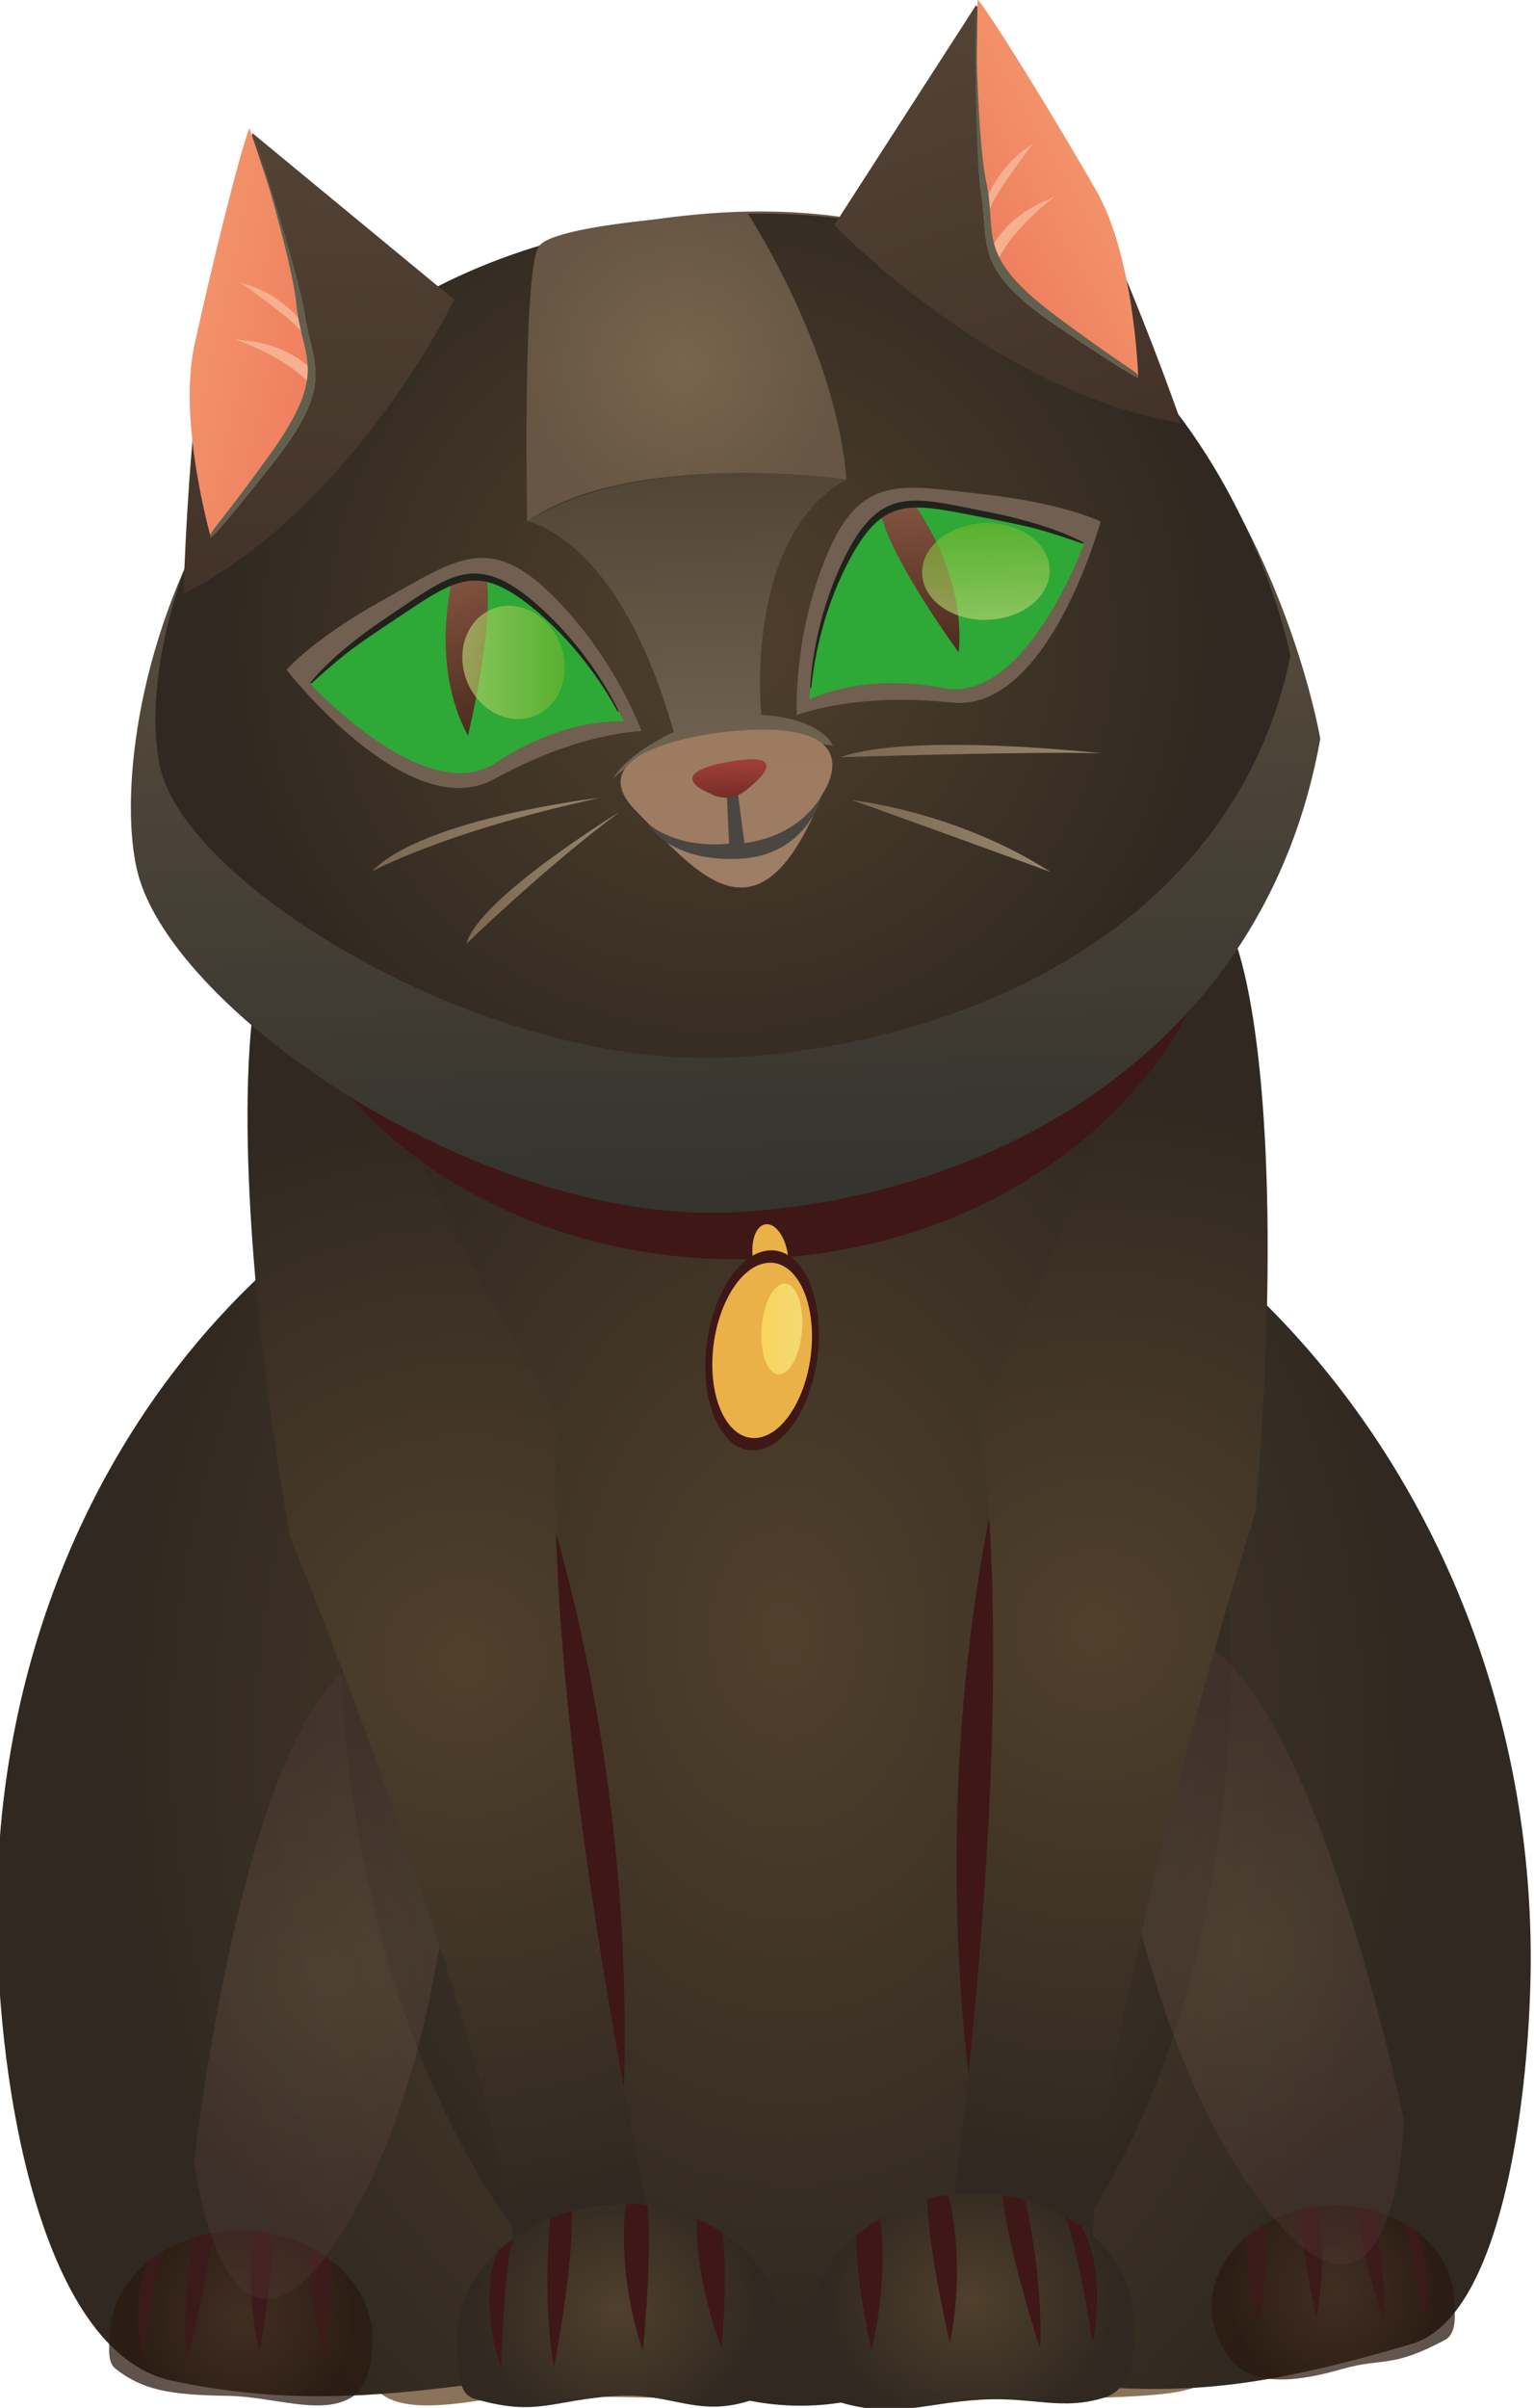 <?xml version="1.0" encoding="utf-8"?>
<!-- Generator: Adobe Illustrator 16.0.0, SVG Export Plug-In . SVG Version: 6.00 Build 0)  -->
<!DOCTYPE svg PUBLIC "-//W3C//DTD SVG 1.1//EN" "http://www.w3.org/Graphics/SVG/1.1/DTD/svg11.dtd">
<svg version="1.1" id="Ebene_1" xmlns="http://www.w3.org/2000/svg" xmlns:xlink="http://www.w3.org/1999/xlink" x="0px" y="0px"
	 width="132.75px" height="208.25px" viewBox="0 0 132.75 208.25" enable-background="new 0 0 132.75 208.25" xml:space="preserve">
<linearGradient id="SVGID_1_" gradientUnits="userSpaceOnUse" x1="97.086" y1="46.468" x2="97.086" y2="197.03" gradientTransform="matrix(-0.913 0.028 0.031 1 152.566 8.469)">
	<stop  offset="0" style="stop-color:#55524D"/>
	<stop  offset="1" style="stop-color:#8B7359"/>
</linearGradient>
<path fill="url(#SVGID_1_)" d="M23.68,133.886c0.683,21.95-0.557,59.077,8.688,72.489c2.177,3.159,9.707,0.84,12.667,0.833
	c8.148-0.02,16.498,0.427,24.833,0.167c6.928-0.214,20.398,0.406,28.834-0.167c3.835-0.261,6.113-0.552,8.333-3.666
	c9.979-14.011,5.124-48.226,4.374-72.382c-1.285-41.336-21.966-74.238-46.194-73.484C40.99,58.429,22.396,92.548,23.68,133.886z"/>
<radialGradient id="SVGID_2_" cx="95.562" cy="175.237" r="63.929" gradientTransform="matrix(-0.881 -0.05 -0.024 1.157 154.937 -46.597)" gradientUnits="userSpaceOnUse">
	<stop  offset="0" style="stop-color:#50402C"/>
	<stop  offset="1" style="stop-color:#312921"/>
</radialGradient>
<path fill="url(#SVGID_2_)" d="M-0.247,163.645c-0.322,15.283,3.489,39.746,15.084,42.244c19.538,4.208,31.926-2.86,54.837-1.575
	c27.125,1.521,30.168,5.036,52.502-1.6c7.802-2.318,10.049-21.029,10.272-31.623c0.858-40.772-28.148-75.5-64.792-77.557
	C31.016,91.478,0.613,122.873-0.247,163.645z"/>
<radialGradient id="SVGID_3_" cx="36.145" cy="119.655" r="58.512" gradientTransform="matrix(-0.743 0.023 0.032 1.034 90.93 16.738)" gradientUnits="userSpaceOnUse">
	<stop  offset="0" style="stop-color:#50402C"/>
	<stop  offset="1" style="stop-color:#312921"/>
</radialGradient>
<path fill="url(#SVGID_3_)" d="M29.412,142.532c1.146,36.844,19.317,66.179,40.582,65.517c21.267-0.663,37.577-31.066,36.432-67.915
	c-1.144-36.845-19.312-66.178-40.578-65.517C44.581,75.279,28.267,105.682,29.412,142.532z"/>
<g opacity="0.75">
	
		<radialGradient id="SVGID_4_" cx="119.09" cy="202.332" r="9.607" gradientTransform="matrix(-0.999 -0.036 -0.036 0.999 147.319 2.527)" gradientUnits="userSpaceOnUse">
		<stop  offset="0" style="stop-color:#473024"/>
		<stop  offset="1" style="stop-color:#2B1A10"/>
	</radialGradient>
	<path fill="url(#SVGID_4_)" d="M32.229,202.355c-0.033,1.896-0.319,4.204-1.999,5.093c-2.696,1.427-6.586-0.177-10.529-0.24
		c-5.034-0.081-7.334-0.5-9.687-2.326c-0.774-0.601-0.537-1.888-0.521-2.896c0.083-5.1,5.239-9.145,11.514-9.044
		C27.287,193.045,32.306,197.26,32.229,202.355z"/>
	<path fill="#3F1717" d="M12.901,195.528c0,0-1.731,2.825-0.459,8.224c0,0,0.914-8.207,1.644-8.975L12.901,195.528z"/>
	<path fill="#3F1717" d="M16.734,193.594c0,0-1.037,5.293-0.584,10.418c0,0,1.864-6.613,2.156-10.808
		C18.307,193.204,17.547,193.226,16.734,193.594z"/>
	<path fill="#3F1717" d="M22.096,193.035c0,0-1.065,4.448,0.368,10.317c0,0,1.165-6.092,1.154-10.144
		C23.618,193.209,22.822,192.853,22.096,193.035z"/>
	<path fill="#3F1717" d="M26.998,194.445c0,0-0.55,3.663,0.995,9.189c0,0,0.886-4.951,0.703-8.125
		C28.696,195.51,27.416,194.569,26.998,194.445z"/>
</g>
<g opacity="0.75">
	
		<radialGradient id="SVGID_5_" cx="-201.593" cy="183.492" r="9.058" gradientTransform="matrix(0.997 -0.074 0.074 0.997 302.805 0.291)" gradientUnits="userSpaceOnUse">
		<stop  offset="0" style="stop-color:#473024"/>
		<stop  offset="1" style="stop-color:#2B1A10"/>
	</radialGradient>
	<path fill="url(#SVGID_5_)" d="M104.871,199.847c0.085,1.596,0.707,3.061,1.717,4.287c1.963,2.382,5.934,1.793,9.613,0.741
		c3.5-1,4.166,0,8.836-2.498c1.112-0.595,0.856-2.362,0.787-3.646c-0.25-4.7-5.143-8.26-10.932-7.949
		C109.107,191.091,104.621,195.146,104.871,199.847z"/>
	<path fill="#3F1717" d="M122.462,192.89c0,0,1.694,2.544,0.704,7.565c0,0-1.127-7.536-1.822-8.222L122.462,192.89z"/>
	<path fill="#3F1717" d="M118.856,191.239c0,0,1.138,4.847,0.898,9.583c0,0-1.944-6.037-2.361-9.895
		C117.394,190.928,118.099,190.924,118.856,191.239z"/>
	<path fill="#3F1717" d="M113.9,190.9c0,0,1.129,4.071,0.006,9.529c0,0-1.28-5.575-1.412-9.313
		C112.494,191.116,113.221,190.76,113.9,190.9z"/>
	<path fill="#3F1717" d="M109.424,192.374c0,0,0.634,3.358-0.606,8.505c0,0-0.983-4.533-0.926-7.469
		C107.892,193.41,109.041,192.504,109.424,192.374z"/>
</g>
<radialGradient id="SVGID_6_" cx="73.01" cy="102.872" r="21.089" gradientTransform="matrix(-0.92 0.392 0.392 0.92 135.309 45.295)" gradientUnits="userSpaceOnUse">
	<stop  offset="0" style="stop-color:#8B7359"/>
	<stop  offset="1" style="stop-color:#604141"/>
</radialGradient>
<path opacity="0.25" fill="url(#SVGID_6_)" d="M121.508,183.429c0,0-12.088-58.942-26.607-37.462c0,0,2.344,28.688,14.122,44.348
	C120.8,205.974,121.508,183.429,121.508,183.429z"/>
<radialGradient id="SVGID_7_" cx="-248.766" cy="218.935" r="21.087" gradientTransform="matrix(0.952 0.307 -0.307 0.952 332.317 38.915)" gradientUnits="userSpaceOnUse">
	<stop  offset="0" style="stop-color:#8B7359"/>
	<stop  offset="1" style="stop-color:#604141"/>
</radialGradient>
<path opacity="0.25" fill="url(#SVGID_7_)" d="M16.804,186.959c0,0,6.646-59.799,23.068-39.73c0,0,0.289,28.775-10.01,45.445
	C19.564,209.348,16.804,186.959,16.804,186.959z"/>
<path fill="#3F1717" d="M88.3,120.245c0,0-9.948,29.694-3.138,68.542c6.813,38.838,6.893,1.681,6.893,1.681l0.502-12.143
	l1.326-51.853"/>
<radialGradient id="SVGID_8_" cx="20.183" cy="169.805" r="46.317" gradientTransform="matrix(-0.963 -0.269 -0.269 0.963 160.032 -17.156)" gradientUnits="userSpaceOnUse">
	<stop  offset="0" style="stop-color:#50402C"/>
	<stop  offset="1" style="stop-color:#312921"/>
</radialGradient>
<path fill="url(#SVGID_8_)" d="M84.702,122.106c4.317,30.725-4.001,81.102-4.001,81.102l12.333,0.667l1.499-6.426
	c-0.945-18.912,14.111-66.68,14.111-66.68c4.197-48.061-4.881-73.466-13.316-34.292C93.664,104.207,84.702,122.106,84.702,122.106z"
	/>
<g>
	
		<radialGradient id="SVGID_9_" cx="66.817" cy="172.578" r="12.543" gradientTransform="matrix(-0.998 0.061 0.052 0.854 141.713 47.562)" gradientUnits="userSpaceOnUse">
		<stop  offset="0" style="stop-color:#50402C"/>
		<stop  offset="1" style="stop-color:#312921"/>
	</radialGradient>
	<path fill="url(#SVGID_9_)" d="M70.129,201.967c0.131,2.143,0.32,5.106,2.36,5.736c4.878,1.505,7.294,0.146,12.378-0.161
		c4.53-0.277,7,1,10.783-0.208c2.506-0.801,2.607-4.477,2.45-7.069c-0.382-6.273-6.952-10.971-14.681-10.499
		C75.698,190.238,69.748,195.699,70.129,201.967z"/>
	<path fill="#3F1717" d="M93.547,192.499c0,0,2.289,3.384,1.019,10.104c0,0-1.581-10.055-2.517-10.963L93.547,192.499z"/>
	<path fill="#3F1717" d="M88.719,190.337c0,0,1.572,6.451,1.295,12.789c0,0-2.656-8.044-3.255-13.198
		C86.759,189.928,87.702,189.922,88.719,190.337z"/>
	<path fill="#3F1717" d="M82.092,189.936c0,0,1.555,5.417,0.111,12.721c0,0-1.771-7.436-1.979-12.422
		C80.225,190.234,81.186,189.754,82.092,189.936z"/>
	<path fill="#3F1717" d="M76.13,191.941c0,0,0.888,4.48-0.721,11.371c0,0-1.358-6.051-1.313-9.966
		C74.096,193.347,75.624,192.122,76.13,191.941z"/>
</g>
<path fill="#3F1717" d="M43.054,118.021c0,0,13.169,28.41,10.698,67.768c-2.485,39.356-6.671,2.432-6.671,2.432l-1.835-12.011
	l-7.052-51.384"/>
<radialGradient id="SVGID_10_" cx="201.402" cy="67.455" r="47.564" gradientTransform="matrix(0.937 -0.35 0.35 0.937 -172.166 150.971)" gradientUnits="userSpaceOnUse">
	<stop  offset="0" style="stop-color:#50402C"/>
	<stop  offset="1" style="stop-color:#312921"/>
</radialGradient>
<path fill="url(#SVGID_10_)" d="M48.193,122.185c-1.663,30.98,11.174,84.19,11.174,84.19l-11.833,0.167l-2.655-8.445
	c-0.688-18.928-19.795-65.218-19.795-65.218c-8.315-47.522-1.456-73.617,10.318-35.313
	C37.723,105.124,48.193,122.185,48.193,122.185z"/>
<g>
	
		<radialGradient id="SVGID_11_" cx="225.199" cy="170.478" r="12.401" gradientTransform="matrix(0.998 -0.064 0.055 0.854 -180.73 68.52)" gradientUnits="userSpaceOnUse">
		<stop  offset="0" style="stop-color:#50402C"/>
		<stop  offset="1" style="stop-color:#312921"/>
	</radialGradient>
	<path fill="url(#SVGID_11_)" d="M67.52,201.127c0.143,2.223,0.309,5.371-1.758,6.187c-5.228,2.062-7.415-0.423-12.395-0.105
		c-5.701,0.367-6.833,1.834-12.309,0.257c-1.551-0.446-1.397-2.896-1.504-4.539c-0.407-6.27,5.527-11.751,13.255-12.253
		C60.53,190.18,67.115,194.858,67.52,201.127z"/>
	<path fill="#3F1717" d="M43.104,194.656c0,0-1.851,3.641,0.249,10.146c0,0,0.317-10.175,1.129-11.187L43.104,194.656z"/>
	<path fill="#3F1717" d="M47.621,191.902c0,0-0.747,6.604,0.314,12.858c0,0,1.635-8.319,1.585-13.498
		C49.521,191.263,48.579,191.371,47.621,191.902z"/>
	<path fill="#3F1717" d="M54.148,190.682c0,0-0.868,5.573,1.475,12.638c0,0,0.833-7.6,0.42-12.568
		C56.043,190.751,55.023,190.387,54.148,190.682z"/>
	<path fill="#3F1717" d="M60.315,191.93c0,0-0.32,4.555,2.133,11.187c0,0,0.595-6.173,0.063-10.049
		C62.512,193.067,60.84,192.038,60.315,191.93z"/>
</g>
<path fill="#3F1717" d="M22.261,75.242c0.594,19.304,19.889,34.366,43.095,33.644c23.205-0.718,41.525-16.953,40.928-36.254
	c-0.6-19.304-19.897-34.367-43.1-33.646C39.979,39.709,21.655,55.938,22.261,75.242z"/>
<path fill="#EAB148" d="M65.164,108.881c0.24,1.525,1.102,2.659,1.928,2.53c0.829-0.128,1.31-1.469,1.072-2.994
	c-0.234-1.527-1.099-2.659-1.928-2.532C65.41,106.016,64.932,107.356,65.164,108.881z"/>
<path fill="#3F1717" d="M61.039,117.935c-0.08,4.736,2.059,8.063,4.775,7.431c2.714-0.634,4.98-4.98,5.057-9.718
	c0.077-4.741-2.06-8.069-4.774-7.436C63.381,108.838,61.117,113.193,61.039,117.935z"/>
<path fill="#EAB148" d="M61.645,117.793c-0.07,4.15,1.806,7.062,4.186,6.512c2.381-0.552,4.366-4.367,4.434-8.516
	c0.069-4.149-1.804-7.074-4.185-6.516C63.699,109.824,61.715,113.645,61.645,117.793z"/>
<linearGradient id="SVGID_12_" gradientUnits="userSpaceOnUse" x1="83.254" y1="99.41" x2="89.237" y2="99.41" gradientTransform="matrix(-0.592 0.138 -0.041 2.51 122.849 -146.471)">
	<stop  offset="0" style="stop-color:#F9EF8A"/>
	<stop  offset="1" style="stop-color:#FFE867"/>
</linearGradient>
<path opacity="0.65" fill="url(#SVGID_12_)" d="M65.886,115.346c0.036-2.159,0.858-4.095,1.837-4.315
	c0.978-0.229,1.744,1.332,1.707,3.49c-0.036,2.158-0.857,4.087-1.837,4.321C66.614,119.069,65.85,117.504,65.886,115.346z"/>
<g>
	
		<linearGradient id="SVGID_13_" gradientUnits="userSpaceOnUse" x1="84.512" y1="93.561" x2="84.512" y2="7.068" gradientTransform="matrix(-1 0.031 0.031 1 145.525 8.706)">
		<stop  offset="0" style="stop-color:#34332E"/>
		<stop  offset="1" style="stop-color:#6B5944"/>
	</linearGradient>
	<path fill="url(#SVGID_13_)" d="M114.257,63.894c0,0-8.22-48.836-52.852-45.438C16.774,21.85,8.847,63.316,11.908,75.452
		c3.056,12.136,30.108,30.732,52.017,29.38C85.832,103.484,109.404,91.022,114.257,63.894z"/>
	
		<radialGradient id="SVGID_14_" cx="84.512" cy="43.706" r="43.287" gradientTransform="matrix(-1 0.031 0.031 1 145.525 8.706)" gradientUnits="userSpaceOnUse">
		<stop  offset="0" style="stop-color:#50402C"/>
		<stop  offset="1" style="stop-color:#312921"/>
	</radialGradient>
	<path fill="url(#SVGID_14_)" d="M111.668,56.758c0,0-7.672-41.15-50.259-38.132C18.817,21.645,11.111,56.63,13.989,66.852
		c2.872,10.224,28.611,25.808,49.519,24.593C84.416,90.229,106.945,79.645,111.668,56.758z"/>
</g>
<g>
	<path fill="#715F51" d="M95.244,45.114c0,0-3.064-1.579-10.129-2.364c-7.06-0.787-10.611-1.85-13.572,5.279
		c-2.964,7.129-2.588,13.819-2.588,13.819s4.965-1.998,13.372-1.085C90.732,61.677,95.244,45.114,95.244,45.114z"/>
	<path fill="#2EA836" d="M93.839,46.968c0,0-2.522-1.568-8.532-2.731c-6.012-1.167-8.988-2.324-12.025,3.594
		c-3.035,5.917-3.24,12.668-3.24,12.668s4.467-2.351,11.623-0.987C88.818,60.877,93.839,46.968,93.839,46.968z"/>
	
		<linearGradient id="SVGID_15_" gradientUnits="userSpaceOnUse" x1="67.151" y1="45.742" x2="67.151" y2="32.632" gradientTransform="matrix(-1 0.031 0.031 1 145.525 8.706)">
		<stop  offset="0" style="stop-color:#4B2B1E"/>
		<stop  offset="1" style="stop-color:#83533F"/>
	</linearGradient>
	<path fill="url(#SVGID_15_)" d="M78.973,43.422c0,0,4.673,6.005,3.988,12.992c0,0-5.723-7.772-6.76-11.991L78.973,43.422z"/>
	
		<linearGradient id="SVGID_16_" gradientUnits="userSpaceOnUse" x1="61.443" y1="43.013" x2="61.443" y2="34.643" gradientTransform="matrix(-1 0.031 0.031 1 145.525 8.706)">
		<stop  offset="0" style="stop-color:#BBD472"/>
		<stop  offset="1" style="stop-color:#6EB52C"/>
	</linearGradient>
	<path opacity="0.65" fill="url(#SVGID_16_)" d="M79.802,49.597c0.071,2.311,2.603,4.106,5.651,4.011
		c3.047-0.095,5.461-2.044,5.386-4.355c-0.071-2.308-2.6-4.103-5.646-4.011C82.145,45.34,79.729,47.289,79.802,49.597z"/>
	<path fill="#21221C" d="M84.623,44.661c-6.008-1.163-8.275-1.79-11.309,4.128c-2.282,4.446-2.928,8.806-3.109,10.703
		c-0.058,0.018-0.098,0.026-0.098,0.026s0.139-5.771,3.174-11.688c3.037-5.917,6.014-4.761,12.025-3.594
		c6.01,1.163,8.532,2.731,8.532,2.731l-0.168,0.042C89.859,45.699,89.402,45.587,84.623,44.661z"/>
</g>
<g>
	<path fill="#715F51" d="M24.799,57.935c0,0,2.216-2.64,8.428-6.091c6.211-3.451,9.082-5.801,14.563-0.366
		c5.484,5.434,7.721,11.75,7.721,11.75s-5.354,0.075-12.756,4.158C35.354,71.472,24.799,57.935,24.799,57.935z"/>
	<path fill="#2EA836" d="M26.811,59.103c0,0,1.717-2.422,6.814-5.814c5.099-3.392,7.393-5.609,12.478-1.324
		c5.085,4.289,7.878,10.439,7.878,10.439s-5.025-0.445-11.1,3.573C36.808,69.994,26.811,59.103,26.811,59.103z"/>
	
		<linearGradient id="SVGID_17_" gradientUnits="userSpaceOnUse" x1="291.616" y1="96.331" x2="291.616" y2="83.22" gradientTransform="matrix(0.934 -0.357 0.357 0.934 -263.368 76.632)">
		<stop  offset="0" style="stop-color:#4B2B1E"/>
		<stop  offset="1" style="stop-color:#83533F"/>
	</linearGradient>
	<path fill="url(#SVGID_17_)" d="M39.158,50.095c0,0-1.996,7.343,1.337,13.526c0,0,2.278-9.38,1.602-13.671L39.158,50.095z"/>
	<linearGradient id="SVGID_18_" gradientUnits="userSpaceOnUse" x1="40.01" y1="57.292" x2="48.876" y2="57.292">
		<stop  offset="0" style="stop-color:#BBD472"/>
		<stop  offset="1" style="stop-color:#6EB52C"/>
	</linearGradient>
	<path opacity="0.65" fill="url(#SVGID_18_)" d="M48.502,55.74c0.983,2.565-0.042,5.342-2.282,6.199
		c-2.245,0.858-4.854-0.527-5.839-3.095c-0.978-2.568,0.042-5.342,2.287-6.201C44.908,51.787,47.519,53.173,48.502,55.74z"/>
	<path fill="#21221C" d="M34.42,53.419c5.092-3.393,6.942-4.844,12.027-0.559c3.818,3.222,6.099,6.999,7,8.674
		c0.06-0.008,0.1-0.011,0.1-0.011s-2.359-5.271-7.444-9.56c-5.085-4.286-7.379-2.068-12.478,1.324
		c-5.098,3.393-6.814,5.814-6.814,5.814l0.17-0.026C29.993,56.397,30.364,56.118,34.42,53.419z"/>
</g>
<g>
	
		<linearGradient id="SVGID_19_" gradientUnits="userSpaceOnUse" x1="55.2" y1="26.892" x2="68.306" y2="-10.873" gradientTransform="matrix(-1 0.004 0.004 1 146.642 13.249)">
		<stop  offset="0" style="stop-color:#423228"/>
		<stop  offset="1" style="stop-color:#524335"/>
	</linearGradient>
	<path fill="url(#SVGID_19_)" d="M102.227,36.587c0,0-9.204-26.848-17.766-36.13l-12.26,19.005
		C72.201,19.462,86.043,33.994,102.227,36.587z"/>
	
		<linearGradient id="SVGID_20_" gradientUnits="userSpaceOnUse" x1="52.696" y1="1.456" x2="62.161" y2="6.92" gradientTransform="matrix(-1 0.004 0.004 1 146.642 13.249)">
		<stop  offset="0" style="stop-color:#F2926A"/>
		<stop  offset="1" style="stop-color:#EF7E5F"/>
	</linearGradient>
	<path fill="url(#SVGID_20_)" d="M84.595-0.069c0,0-0.298,12.932,0.323,16.836c0.721,4.504-0.771,6.501,6.672,11.512
		c7.444,5.012,6.91,4.35,6.91,4.35s-0.303-10.341-3.639-16.161C91.524,10.648,85.927,1.519,84.595-0.069z"/>
	<path fill="#F7B08F" d="M85.549,16.828c0,0,1.082-2.703,3.825-4.372c0,0-3.513,4.58-3.717,5.667
		C85.457,19.215,85.549,16.828,85.549,16.828z"/>
	<path fill="#F7B08F" d="M85.768,21.586c0,0,1.041-2.885,5.508-4.568c0,0-3.506,2.525-4.996,5.612L85.768,21.586z"/>
	<path fill="#61604E" d="M84.415,0.088c0,0,0.093,11.729,0.925,15.596c1.006,4.666-1.086,6.351,6.191,11.752
		c5.52,4.101,6.838,4.695,6.965,5.05c0.004,0.092,0.004,0.144,0.004,0.144s0.534,0.662-6.91-4.35
		c-7.443-5.01-5.951-7.008-6.672-11.512C84.297,12.863,84.415,0.088,84.415,0.088z"/>
</g>
<g>
	
		<linearGradient id="SVGID_21_" gradientUnits="userSpaceOnUse" x1="257.246" y1="76.676" x2="270.352" y2="38.912" gradientTransform="matrix(0.954 -0.3 0.3 0.954 -241.201 55.598)">
		<stop  offset="0" style="stop-color:#423228"/>
		<stop  offset="1" style="stop-color:#524335"/>
	</linearGradient>
	<path fill="url(#SVGID_21_)" d="M15.887,51.347c0,0,0.634-28.375,5.981-39.814l17.442,14.392
		C39.311,25.925,30.526,43.97,15.887,51.347z"/>
	
		<linearGradient id="SVGID_22_" gradientUnits="userSpaceOnUse" x1="254.742" y1="51.239" x2="264.207" y2="56.704" gradientTransform="matrix(0.954 -0.3 0.3 0.954 -241.201 55.598)">
		<stop  offset="0" style="stop-color:#F2926A"/>
		<stop  offset="1" style="stop-color:#EF7E5F"/>
	</linearGradient>
	<path fill="url(#SVGID_22_)" d="M21.587,11.07c0,0,4.199,12.231,4.785,16.144c0.68,4.507,2.706,5.959-2.866,12.99
		c-5.573,7.031-5.267,6.241-5.267,6.241s-2.843-9.944-1.432-16.505C18.224,23.382,20.792,12.987,21.587,11.07z"/>
	<path fill="#F7B08F" d="M25.793,27.461c0,0-1.85-2.247-4.973-3.006c0,0,4.734,3.295,5.265,4.273
		C26.604,29.705,25.793,27.461,25.793,27.461z"/>
	<path fill="#F7B08F" d="M27.024,32.063c0,0-1.862-2.436-6.628-2.689c0,0,4.106,1.349,6.457,3.837L27.024,32.063z"/>
	<path fill="#61604E" d="M21.802,11.163c0,0,3.468,11.206,3.845,15.142c0.451,4.754,2.958,5.725-2.34,13.078
		c-4.011,5.579-5.093,6.545-5.102,6.927c0.017,0.085,0.034,0.135,0.034,0.135s-0.307,0.791,5.267-6.241
		c5.572-7.031,3.546-8.482,2.866-12.99C25.786,23.301,21.802,11.163,21.802,11.163z"/>
</g>
<g>
	
		<radialGradient id="SVGID_23_" cx="87.129" cy="20.204" r="13.463" gradientTransform="matrix(-1 0.031 0.031 1 145.525 8.706)" gradientUnits="userSpaceOnUse">
		<stop  offset="0" style="stop-color:#79654F"/>
		<stop  offset="1" style="stop-color:#665643"/>
	</radialGradient>
	<path fill="url(#SVGID_23_)" d="M73.244,41.478c0,0-18.579-2.669-27.625,3.609c0,0-0.421-21.608,1.008-23.774
		c1.43-2.169,18.029-2.936,18.029-2.936S72.395,30.134,73.244,41.478z"/>
	
		<linearGradient id="SVGID_24_" gradientUnits="userSpaceOnUse" x1="87.129" y1="29.632" x2="87.129" y2="55.739" gradientTransform="matrix(-1 0.031 0.031 1 145.525 8.706)">
		<stop  offset="0" style="stop-color:#534536"/>
		<stop  offset="1" style="stop-color:#716552"/>
	</linearGradient>
	<path fill="url(#SVGID_24_)" d="M73.244,41.478c0,0-17.575-2.7-27.625,3.609c0,0,7.907,1.252,12.687,18.224
		c0,0-3.945,1.747-5.25,4.038c0,0,4.705-5.395,19.028-2.842c0,0-0.822-2.35-6.203-2.684C65.881,61.823,64.279,46.503,73.244,41.478z
		"/>
</g>
<g>
	
		<linearGradient id="SVGID_25_" gradientUnits="userSpaceOnUse" x1="84.428" y1="65.492" x2="84.428" y2="51.891" gradientTransform="matrix(-1 0.031 0.031 1 145.525 8.706)">
		<stop  offset="0" style="stop-color:#9D7D65"/>
		<stop  offset="1" style="stop-color:#9D7B60"/>
	</linearGradient>
	<path fill="url(#SVGID_25_)" d="M62.572,63.318c0,0-12.942,1.339-7.552,6.793c5.39,5.454,10.693,12.383,16.152-1.44
		C71.173,68.67,76.044,61.83,62.572,63.318z"/>
	<path fill="#4A4742" d="M62.873,68.288l0.221,4.667c0,0-4.069,0.605-6.955-1.671c0,0,1.66,3.213,7.713,2.997
		c6.06-0.22,7.301-5.574,7.301-5.574s-1.674,3.556-6.729,4.208l-0.668-5.043L62.873,68.288z"/>
	
		<linearGradient id="SVGID_26_" gradientUnits="userSpaceOnUse" x1="84.17" y1="57.681" x2="84.17" y2="54.425" gradientTransform="matrix(-1 0.031 0.031 1 145.525 8.706)">
		<stop  offset="0" style="stop-color:#752D29"/>
		<stop  offset="1" style="stop-color:#A23F39"/>
	</linearGradient>
	<path fill="url(#SVGID_26_)" d="M64.93,68.031c0,0,4.168-3.231-1.863-2.146c-6.03,1.09-1.56,2.76-1.56,2.76
		S63.188,69.731,64.93,68.031z"/>
</g>
<linearGradient id="SVGID_27_" gradientUnits="userSpaceOnUse" x1="115.356" y1="60.234" x2="95.499" y2="60.234" gradientTransform="matrix(-1 0.031 0.031 1 145.525 8.706)">
	<stop  offset="0" style="stop-color:#7B6752"/>
	<stop  offset="1" style="stop-color:#97866D"/>
</linearGradient>
<path fill="url(#SVGID_27_)" d="M51.858,69.01c0,0-15.192,1.721-19.67,6.357C32.188,75.367,38.454,71.925,51.858,69.01z"/>
<linearGradient id="SVGID_28_" gradientUnits="userSpaceOnUse" x1="157.197" y1="48.866" x2="157.197" y2="48.866" gradientTransform="matrix(-1 0.031 0.031 1 145.525 8.706)">
	<stop  offset="0" style="stop-color:#E5C8A2"/>
	<stop  offset="1" style="stop-color:#AD8C69"/>
</linearGradient>
<path fill="url(#SVGID_28_)" d="M-10.073,62.436"/>
<linearGradient id="SVGID_29_" gradientUnits="userSpaceOnUse" x1="107.37" y1="64.106" x2="93.747" y2="64.106" gradientTransform="matrix(-1 0.031 0.031 1 145.525 8.706)">
	<stop  offset="0" style="stop-color:#7B6752"/>
	<stop  offset="1" style="stop-color:#97866D"/>
</linearGradient>
<path fill="url(#SVGID_29_)" d="M53.647,70.202c0,0-12.267,7.506-13.273,11.411C40.374,81.613,47.29,74.898,53.647,70.202z"/>
<linearGradient id="SVGID_30_" gradientUnits="userSpaceOnUse" x1="74.517" y1="54.277" x2="51.91" y2="54.277" gradientTransform="matrix(-1 0.031 0.031 1 145.525 8.706)">
	<stop  offset="0" style="stop-color:#7B6752"/>
	<stop  offset="1" style="stop-color:#97866D"/>
</linearGradient>
<path fill="url(#SVGID_30_)" d="M95.348,65.158c0,0-16.429-1.866-22.606,0.328C72.741,65.486,89.968,64.95,95.348,65.158z"/>
<linearGradient id="SVGID_31_" gradientUnits="userSpaceOnUse" x1="73.642" y1="61.609" x2="56.656" y2="61.609" gradientTransform="matrix(-1 0.031 0.031 1 145.525 8.706)">
	<stop  offset="0" style="stop-color:#7B6752"/>
	<stop  offset="1" style="stop-color:#97866D"/>
</linearGradient>
<path fill="url(#SVGID_31_)" d="M73.732,69.204c0,0,8.978,0.931,17.186,6.212C90.918,75.416,76.952,70.316,73.732,69.204z"/>
<linearGradient id="SVGID_32_" gradientUnits="userSpaceOnUse" x1="70.268" y1="56.613" x2="70.268" y2="56.613" gradientTransform="matrix(-1 0.031 0.031 1 145.525 8.706)">
	<stop  offset="0" style="stop-color:#E5C8A2"/>
	<stop  offset="1" style="stop-color:#AD8C69"/>
</linearGradient>
<path fill="url(#SVGID_32_)" d="M77.054,67.476"/>
</svg>
